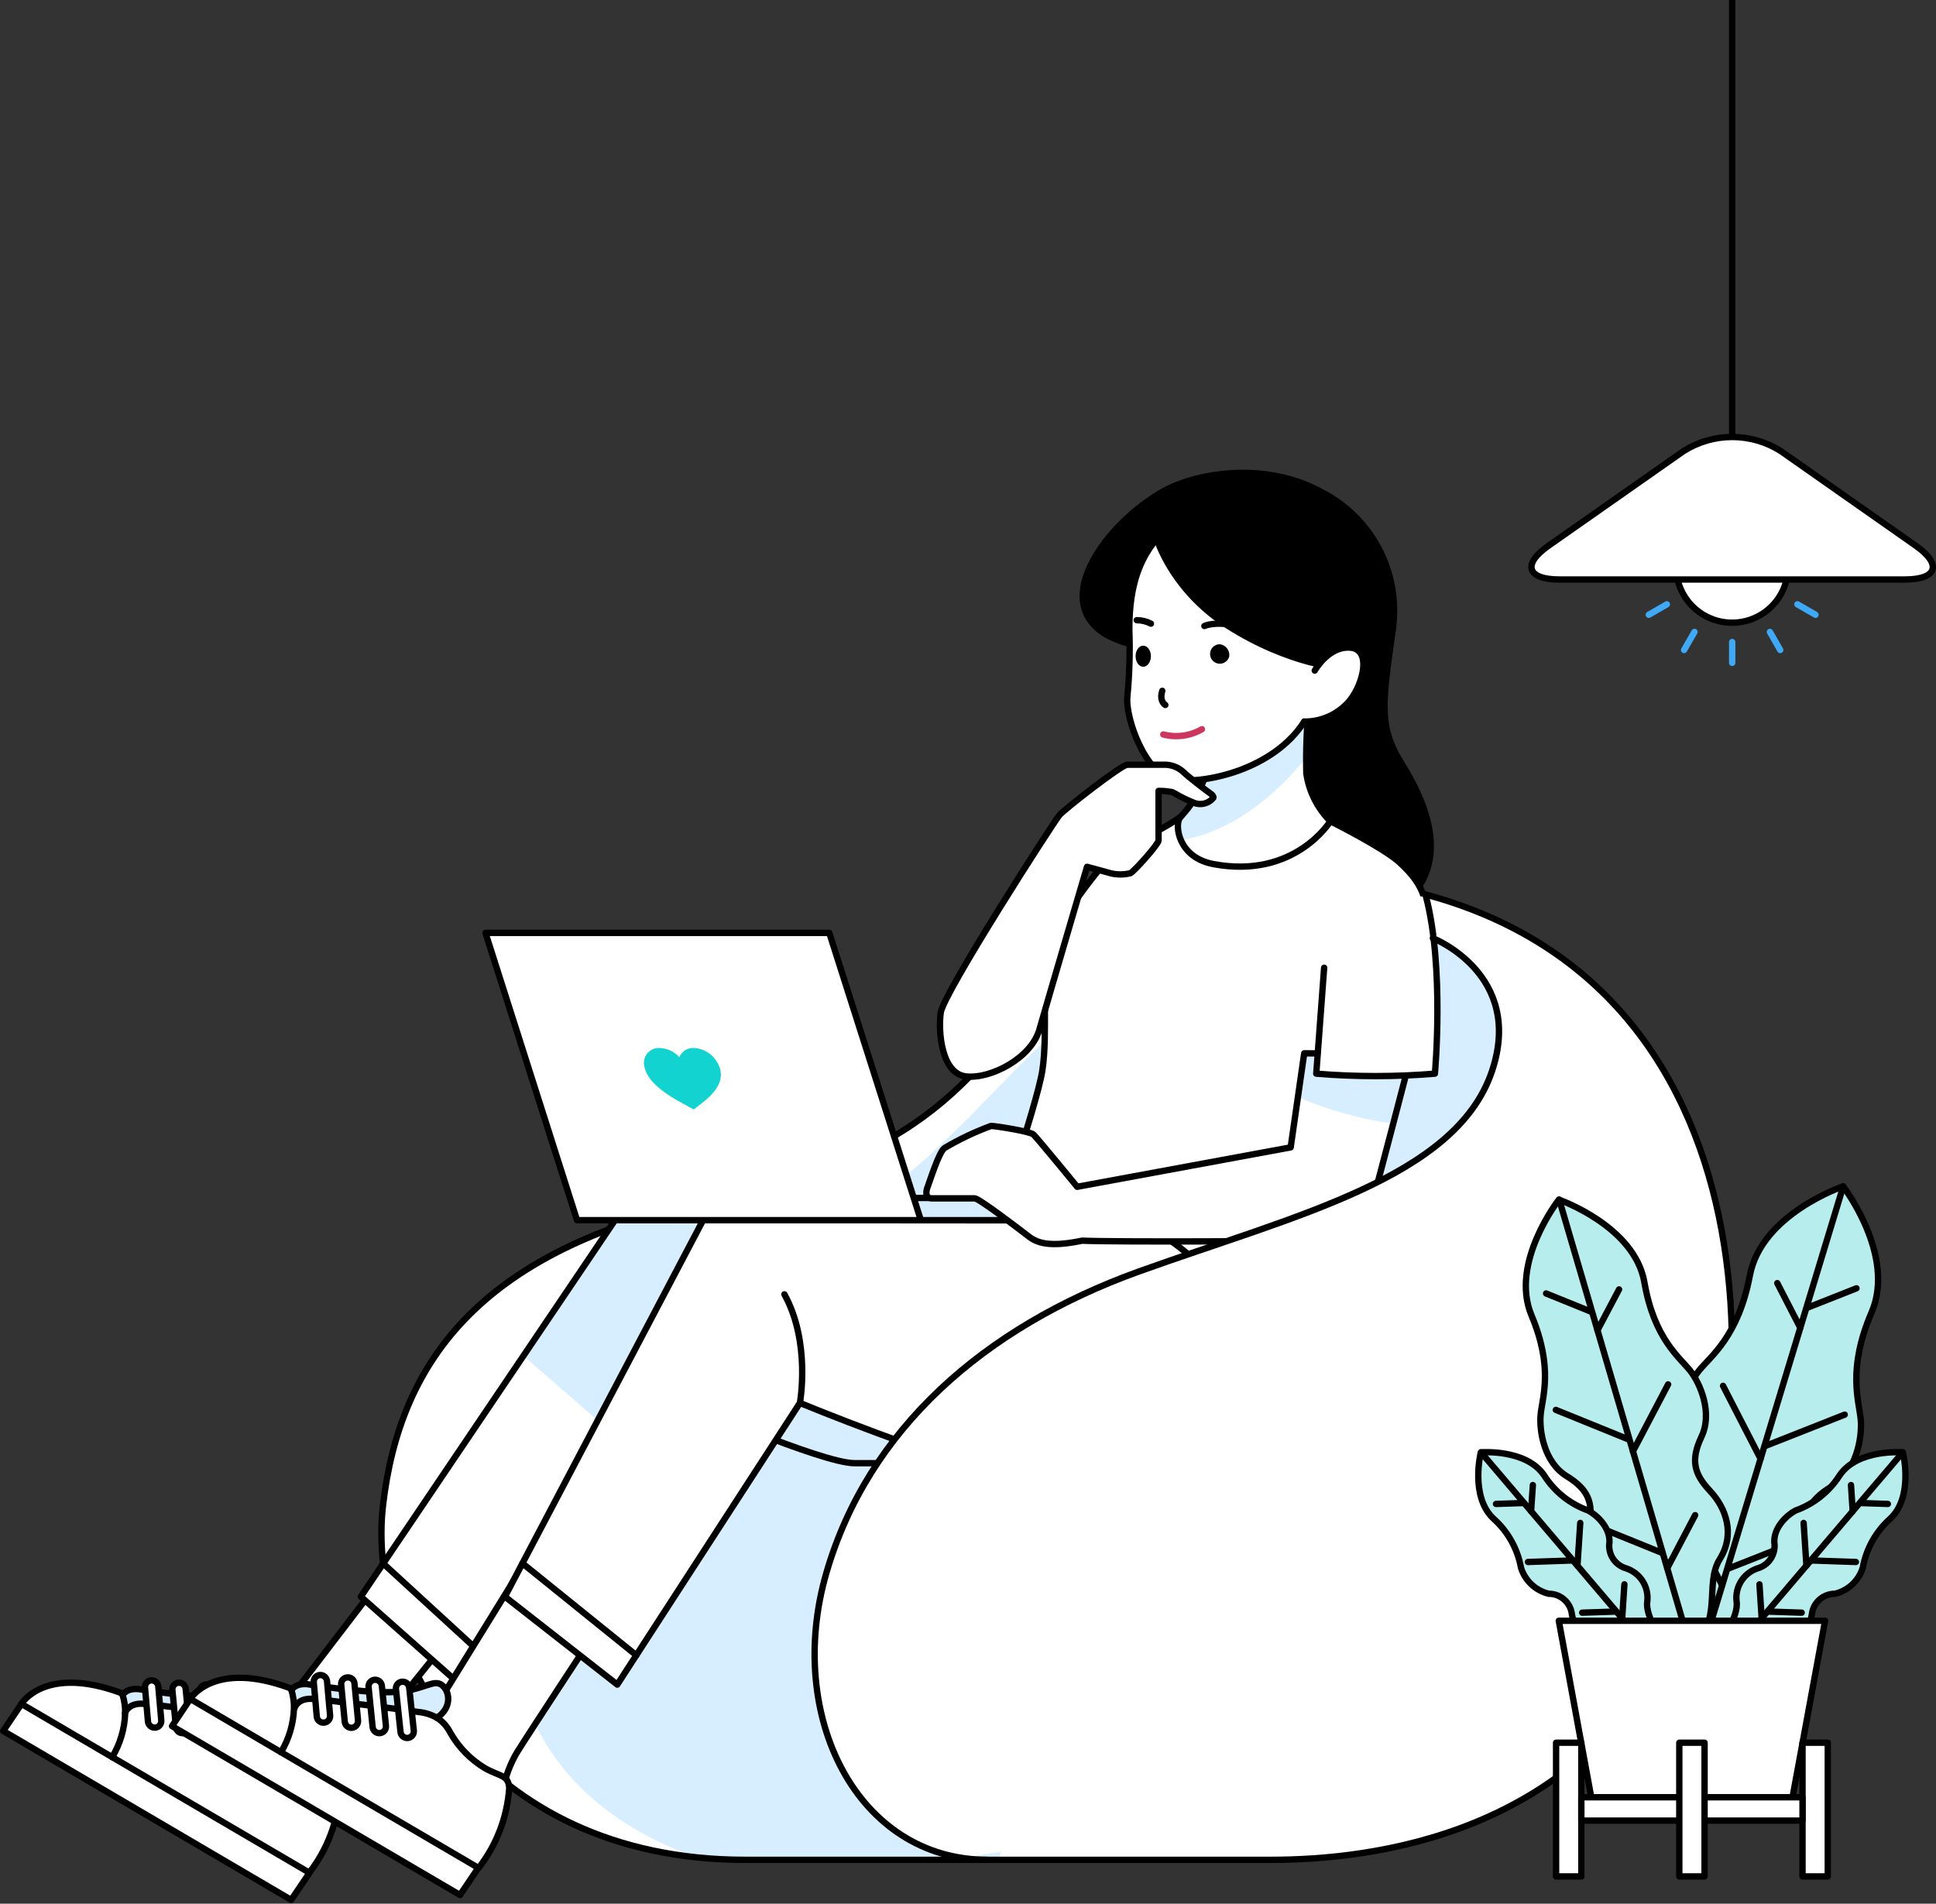 <svg width="483" height="475" viewBox="0 0 483 475" fill="none" xmlns="http://www.w3.org/2000/svg">
<rect x="0" y="0" width="483" height="475" fill="#333333" stroke="none"/>
<g clip-path="url(#clip0_1228_54)">
<path d="M345.363 220.876C310.225 214.533 285.065 225.569 265.424 242.716C245.782 259.862 239.545 286.861 179.86 298.912C120.175 310.964 99.751 339.548 95.565 375.512C91.379 411.475 119.667 464.056 185.907 464.056H317.138C341.219 464.056 395.365 458.517 418.622 405.407C441.879 352.297 444.966 239.121 345.363 220.876Z" fill="white"/>
<path d="M372.254 248.382C366.081 238.403 362.529 234.829 348.279 231.468C334.029 228.106 281.447 245.718 268.656 253.477C255.865 261.236 236.942 287.77 214.51 301.64C192.078 315.509 137.044 325.319 128.27 386.907C121.779 432.512 147.298 454.035 173.536 463.359C177.644 463.796 181.773 464.015 185.904 464.014H249.078C255.865 444.013 275.316 410.249 316.734 374.729C373.861 325.721 378.428 258.361 372.254 248.382Z" fill="#D6EEFF"/>
<path d="M345.363 220.876C310.225 214.533 285.065 225.569 265.424 242.716C245.782 259.862 239.545 286.861 179.86 298.912C120.175 310.964 99.751 339.548 95.565 375.512C91.379 411.475 119.667 464.056 185.907 464.056H317.138C341.219 464.056 395.365 458.517 418.622 405.407C441.879 352.297 444.966 239.121 345.363 220.876Z" stroke="black" stroke-width="1.586" stroke-linecap="round" stroke-linejoin="round"/>
<path d="M93.872 395.618L67.655 429.869L70.615 442.11L83.301 448.094C84.412 444.617 86.099 441.351 88.29 438.432C91.779 433.907 110.913 410.185 110.913 410.185L93.872 395.618Z" fill="white" stroke="black" stroke-width="1.586" stroke-linecap="round" stroke-linejoin="round"/>
<path d="M77.215 467.291L72.648 474.057L0.806 431.899L5.352 425.154L27.995 438.432L77.215 467.291Z" fill="white"/>
<path d="M57.615 423.315C63.958 422.617 66.072 420.228 68.059 421.623C70.046 423.019 70.85 427.226 66.854 429.869C65.398 429.046 63.784 428.541 62.118 428.389C57.721 427.712 39.897 425.492 35.923 425.133C31.948 424.774 31.229 427.501 31.229 427.501C31.266 425.947 31.052 424.398 30.595 422.913C30.595 422.913 31.631 420.947 35.161 421.539C38.692 422.131 51.357 423.97 57.615 423.315Z" fill="#D6EEFF"/>
<path d="M35.921 425.133C39.896 425.492 57.719 427.712 62.117 428.389C63.783 428.541 65.397 429.046 66.853 429.869C68.228 430.78 69.343 432.033 70.088 433.505C72.17 437.183 75.172 440.257 78.798 442.428C82.562 444.542 84.591 444.056 84.824 447.354C84.325 454.608 81.675 461.55 77.213 467.291L27.993 438.432C29.98 435.121 31.093 431.36 31.228 427.501C31.228 427.501 31.947 424.795 35.921 425.133Z" fill="white"/>
<path d="M30.591 422.913C31.049 424.398 31.263 425.947 31.226 427.501C31.091 431.36 29.978 435.121 27.991 438.432L5.347 425.133C5.347 425.133 11.183 415.281 30.444 422.511C30.444 422.511 30.507 422.659 30.591 422.913Z" fill="white"/>
<path d="M77.215 467.291L27.995 438.432L5.352 425.154L0.806 431.899L72.648 474.057L77.215 467.291Z" stroke="black" stroke-width="1.586" stroke-linecap="round" stroke-linejoin="round"/>
<path d="M5.347 425.133C5.347 425.133 11.183 415.281 30.444 422.511C30.444 422.511 30.444 422.659 30.591 422.913C31.049 424.398 31.263 425.947 31.226 427.501C31.091 431.36 29.978 435.121 27.991 438.432" stroke="black" stroke-width="1.586" stroke-linecap="round" stroke-linejoin="round"/>
<path d="M31.164 427.501C31.164 427.501 31.883 424.795 35.858 425.133C39.832 425.471 57.655 427.712 62.053 428.389C63.719 428.541 65.333 429.046 66.789 429.869C68.164 430.78 69.279 432.033 70.024 433.505C72.106 437.183 75.108 440.257 78.734 442.428C82.498 444.542 84.528 444.056 84.76 447.354C84.261 454.608 81.611 461.55 77.149 467.291" stroke="black" stroke-width="1.586" stroke-linecap="round" stroke-linejoin="round"/>
<path d="M30.595 422.913C30.595 422.913 31.631 420.947 35.161 421.539C38.692 422.131 51.357 423.97 57.615 423.315C63.873 422.659 66.072 420.228 68.059 421.623C70.046 423.019 70.85 427.226 66.854 429.869" stroke="black" stroke-width="1.586" stroke-linecap="round" stroke-linejoin="round"/>
<path d="M40.235 429.256C40.276 429.696 40.142 430.134 39.86 430.475C39.579 430.816 39.174 431.031 38.734 431.074C38.292 431.109 37.854 430.97 37.514 430.685C37.173 430.4 36.959 429.993 36.916 429.552L36.176 421.095C36.156 420.875 36.179 420.654 36.245 420.443C36.31 420.233 36.417 420.038 36.558 419.869C36.7 419.7 36.873 419.56 37.069 419.459C37.265 419.357 37.478 419.295 37.698 419.277C38.137 419.247 38.57 419.389 38.905 419.673C39.24 419.958 39.452 420.361 39.495 420.799L40.235 429.256Z" fill="white" stroke="black" stroke-width="1.586" stroke-linecap="round" stroke-linejoin="round"/>
<path d="M47.21 430.63C47.24 431.071 47.098 431.506 46.815 431.845C46.531 432.184 46.127 432.4 45.688 432.448C45.248 432.483 44.812 432.343 44.475 432.058C44.139 431.773 43.929 431.366 43.891 430.926L43.003 421.666C42.983 421.447 43.006 421.227 43.072 421.018C43.138 420.809 43.245 420.615 43.386 420.447C43.528 420.28 43.702 420.143 43.897 420.043C44.093 419.944 44.306 419.885 44.525 419.869C44.743 419.848 44.964 419.872 45.173 419.938C45.382 420.004 45.576 420.111 45.743 420.252C45.911 420.394 46.048 420.568 46.147 420.763C46.247 420.959 46.306 421.172 46.322 421.391L47.21 430.63Z" fill="white" stroke="black" stroke-width="1.586" stroke-linecap="round" stroke-linejoin="round"/>
<path d="M54.167 431.793C54.188 432.012 54.164 432.234 54.099 432.444C54.033 432.655 53.926 432.85 53.785 433.019C53.643 433.188 53.47 433.327 53.274 433.429C53.078 433.531 52.864 433.593 52.645 433.611C52.206 433.641 51.773 433.498 51.438 433.214C51.102 432.93 50.891 432.526 50.848 432.089L49.833 422.11C49.813 421.891 49.836 421.671 49.902 421.462C49.968 421.253 50.075 421.059 50.217 420.891C50.358 420.724 50.532 420.587 50.728 420.487C50.923 420.388 51.136 420.328 51.355 420.313C51.572 420.292 51.791 420.315 51.998 420.38C52.206 420.444 52.399 420.549 52.566 420.689C52.733 420.828 52.871 421 52.972 421.193C53.072 421.386 53.134 421.597 53.152 421.814L54.167 431.793Z" fill="white" stroke="black" stroke-width="1.586" stroke-linecap="round" stroke-linejoin="round"/>
<path d="M61.123 433.061C61.143 433.281 61.12 433.502 61.054 433.713C60.988 433.923 60.882 434.119 60.74 434.288C60.599 434.457 60.425 434.596 60.23 434.698C60.034 434.799 59.82 434.861 59.6 434.88C59.161 434.915 58.725 434.774 58.388 434.489C58.051 434.204 57.841 433.797 57.803 433.357L56.662 422.659C56.641 422.44 56.665 422.218 56.73 422.008C56.796 421.798 56.903 421.602 57.044 421.433C57.186 421.264 57.359 421.125 57.555 421.023C57.751 420.922 57.964 420.86 58.184 420.841C58.402 420.821 58.623 420.844 58.832 420.91C59.041 420.976 59.235 421.083 59.402 421.225C59.569 421.366 59.707 421.54 59.806 421.736C59.906 421.931 59.965 422.145 59.981 422.363L61.123 433.061Z" fill="white" stroke="black" stroke-width="1.586" stroke-linecap="round" stroke-linejoin="round"/>
<path d="M153.452 304.431L90.025 398.388L114.782 420.334L170.704 350.056C170.704 350.056 205.061 365.088 213.18 365.088H254.133C259.74 364.784 265.135 362.838 269.646 359.493C274.156 356.147 277.585 351.55 279.504 346.272C282.442 338.089 287.03 317.56 261.11 304.515L153.452 304.431Z" fill="white"/>
<path d="M261.132 304.431H153.453L130.534 338.259L159.817 363.735L170.769 349.971C170.769 349.971 205.062 365.088 213.18 365.088H254.133C259.741 364.784 265.136 362.838 269.647 359.493C274.157 356.147 277.585 351.55 279.504 346.272C282.464 338.005 286.989 317.475 261.132 304.431Z" fill="#D6EEFF"/>
<path d="M153.452 304.431L90.025 398.388L114.782 420.334L170.704 350.056C170.704 350.056 205.061 365.088 213.18 365.088H254.133C259.74 364.784 265.135 362.838 269.646 359.493C274.156 356.147 277.585 351.55 279.504 346.272C282.442 338.089 287.03 317.56 261.11 304.515L153.452 304.431Z" stroke="black" stroke-width="1.586" stroke-linecap="round" stroke-linejoin="round"/>
<path d="M170.705 350.056C170.705 350.056 175.737 334.981 170.895 322.951" stroke="#007DEA" stroke-width="1.586" stroke-linecap="round" stroke-linejoin="round"/>
<path d="M95.562 390.079L120.553 413.018" stroke="black" stroke-width="1.586" stroke-linecap="round" stroke-linejoin="round"/>
<path d="M347.583 156.201C344.961 175.229 343.714 181.022 349.697 190.578C355.68 200.135 361.875 214.638 350.944 224.745H299.864V154.742L347.583 156.201Z" fill="black" stroke="black" stroke-width="1.586" stroke-linecap="round" stroke-linejoin="round"/>
<path d="M295.043 203.37C291.703 206.287 280.349 211.552 277.854 213.201C275.36 214.85 263.055 230.559 261.448 237.472C259.841 244.386 261.448 258.023 260.053 267.072C258.657 276.121 246.331 311.619 246.331 311.619L307.75 346.187C309.806 339.076 311.221 331.795 311.978 324.431C312.521 314.139 316.261 304.273 322.677 296.206C330.224 286.058 353.418 246.733 355.215 236.225C357.012 225.717 355.701 221.15 349.041 215.082C344.813 211.319 331.789 204.85 331.789 204.85L295.043 203.37Z" fill="white" stroke="black" stroke-width="1.586" stroke-linecap="round" stroke-linejoin="round"/>
<path d="M128.164 394.392L107.022 428.643L111.821 440.884L125.458 446.867C126.033 443.455 127.237 440.178 129.01 437.205C131.822 432.681 147.404 408.959 147.404 408.959L128.164 394.392Z" fill="white" stroke="black" stroke-width="1.586" stroke-linecap="round" stroke-linejoin="round"/>
<path d="M119.33 466.065L114.763 472.83L42.921 430.693L47.467 423.907L70.11 437.205L119.33 466.065Z" fill="white"/>
<path d="M99.73 422.173C106.073 421.475 108.187 419.086 110.174 420.482C112.162 421.877 112.965 426.084 108.969 428.727C107.513 427.904 105.899 427.399 104.233 427.247C99.836 426.571 82.012 424.351 78.038 423.991C74.063 423.632 73.344 426.359 73.344 426.359C73.381 424.806 73.167 423.256 72.71 421.771C72.71 421.771 73.746 419.805 77.277 420.397C80.807 420.989 93.472 422.744 99.73 422.173Z" fill="#D6EEFF"/>
<path d="M78.037 423.907C82.011 424.266 99.835 426.486 104.232 427.163C105.898 427.315 107.512 427.819 108.968 428.643C110.343 429.554 111.458 430.807 112.203 432.279C114.283 435.951 117.276 439.024 120.892 441.201C124.677 443.315 126.707 442.829 126.939 446.127C126.44 453.382 123.79 460.323 119.328 466.065L70.108 437.205C72.095 433.895 73.208 430.133 73.343 426.275C73.343 426.275 74.041 423.568 78.037 423.907Z" fill="white"/>
<path d="M72.707 421.687C73.164 423.172 73.378 424.721 73.341 426.275C73.206 430.133 72.093 433.895 70.106 437.205L47.462 423.907C47.462 423.907 53.298 414.054 72.559 421.285C72.559 421.285 72.622 421.433 72.707 421.687Z" fill="white"/>
<path d="M119.33 466.065L70.11 437.205L47.467 423.907L42.921 430.693L114.763 472.83L119.33 466.065Z" stroke="black" stroke-width="1.586" stroke-linecap="round" stroke-linejoin="round"/>
<path d="M47.462 423.907C47.462 423.907 53.298 414.054 72.559 421.285C72.559 421.285 72.559 421.433 72.707 421.687C73.164 423.172 73.378 424.721 73.341 426.275C73.206 430.133 72.093 433.895 70.106 437.205" stroke="black" stroke-width="1.586" stroke-linecap="round" stroke-linejoin="round"/>
<path d="M73.45 426.275C73.45 426.275 74.147 423.568 78.143 423.907C82.139 424.245 99.941 426.486 104.339 427.163C106.004 427.315 107.619 427.819 109.075 428.643C110.45 429.554 111.565 430.807 112.309 432.279C114.39 435.951 117.383 439.024 120.999 441.201C124.784 443.315 126.813 442.829 127.046 446.127C126.547 453.382 123.897 460.323 119.434 466.065" stroke="black" stroke-width="1.586" stroke-linecap="round" stroke-linejoin="round"/>
<path d="M72.71 421.687C72.71 421.687 73.746 419.721 77.277 420.313C80.807 420.905 93.472 422.744 99.73 422.088C105.988 421.433 108.187 419.002 110.174 420.397C112.162 421.793 112.965 426 108.969 428.643" stroke="black" stroke-width="1.586" stroke-linecap="round" stroke-linejoin="round"/>
<path d="M82.349 428.03C82.369 428.246 82.346 428.465 82.282 428.673C82.217 428.881 82.112 429.074 81.973 429.241C81.833 429.408 81.662 429.546 81.469 429.646C81.276 429.747 81.065 429.808 80.848 429.827C80.408 429.868 79.969 429.733 79.629 429.452C79.288 429.17 79.072 428.765 79.029 428.326L78.29 419.869C78.254 419.643 78.265 419.412 78.322 419.19C78.379 418.969 78.482 418.761 78.623 418.581C78.763 418.4 78.94 418.251 79.141 418.141C79.341 418.032 79.563 417.965 79.791 417.945C80.229 417.915 80.662 418.057 80.998 418.342C81.333 418.626 81.545 419.029 81.588 419.467L82.349 428.03Z" fill="white" stroke="black" stroke-width="1.586" stroke-linecap="round" stroke-linejoin="round"/>
<path d="M89.325 429.298C89.355 429.739 89.213 430.175 88.93 430.513C88.646 430.852 88.242 431.068 87.803 431.116C87.363 431.152 86.927 431.011 86.59 430.726C86.254 430.441 86.044 430.034 86.006 429.594L85.118 420.334C85.098 420.115 85.121 419.895 85.187 419.686C85.253 419.477 85.36 419.283 85.502 419.115C85.643 418.948 85.817 418.811 86.013 418.711C86.208 418.612 86.421 418.553 86.64 418.537C86.859 418.516 87.079 418.54 87.288 418.606C87.497 418.672 87.691 418.779 87.858 418.92C88.026 419.062 88.163 419.236 88.263 419.431C88.362 419.627 88.421 419.84 88.437 420.059L89.325 429.298Z" fill="white" stroke="black" stroke-width="1.586" stroke-linecap="round" stroke-linejoin="round"/>
<path d="M96.282 430.63C96.303 430.85 96.279 431.071 96.214 431.281C96.148 431.492 96.041 431.687 95.9 431.856C95.758 432.025 95.585 432.165 95.389 432.266C95.194 432.368 94.98 432.43 94.76 432.448C94.322 432.478 93.889 432.336 93.553 432.051C93.218 431.767 93.006 431.364 92.963 430.926L91.948 420.947C91.928 420.727 91.951 420.506 92.017 420.296C92.083 420.085 92.189 419.89 92.331 419.721C92.472 419.552 92.646 419.412 92.841 419.311C93.037 419.209 93.251 419.147 93.471 419.129C93.909 419.099 94.342 419.241 94.677 419.526C95.013 419.81 95.225 420.213 95.268 420.651L96.282 430.63Z" fill="white" stroke="black" stroke-width="1.586" stroke-linecap="round" stroke-linejoin="round"/>
<path d="M103.24 431.835C103.26 432.055 103.237 432.276 103.171 432.486C103.105 432.697 102.999 432.892 102.857 433.061C102.716 433.23 102.542 433.37 102.346 433.471C102.151 433.573 101.937 433.635 101.717 433.653C101.277 433.689 100.842 433.548 100.505 433.263C100.168 432.978 99.958 432.571 99.92 432.131L98.778 421.433C98.758 421.214 98.781 420.992 98.847 420.782C98.913 420.571 99.019 420.376 99.161 420.207C99.302 420.038 99.476 419.899 99.672 419.797C99.867 419.695 100.081 419.633 100.301 419.615C100.519 419.595 100.739 419.618 100.949 419.684C101.158 419.75 101.352 419.857 101.519 419.999C101.686 420.14 101.824 420.314 101.923 420.51C102.023 420.705 102.082 420.918 102.098 421.137L103.24 431.835Z" fill="white" stroke="black" stroke-width="1.586" stroke-linecap="round" stroke-linejoin="round"/>
<path d="M175.419 304.431L125.967 398.388L154.001 420.334L199.564 350.056C199.564 350.056 236.077 365.088 244.195 365.088H285.148C289.017 365.088 304.324 362.467 307.75 346.272C309.462 338.089 310.963 317.56 283.119 304.515L175.419 304.431Z" fill="white" stroke="black" stroke-width="1.586" stroke-linecap="round" stroke-linejoin="round"/>
<path d="M199.565 350.056C199.565 350.056 202.335 334.981 195.696 322.951" stroke="black" stroke-width="1.586" stroke-linecap="round" stroke-linejoin="round"/>
<path d="M130.344 390.079L158.76 413.018" stroke="black" stroke-width="1.586" stroke-linecap="round" stroke-linejoin="round"/>
<path d="M326.651 175.039C326.008 181.006 325.761 187.01 325.911 193.01C326.579 197.516 328.676 201.688 331.894 204.913C331.894 204.913 323.057 219.396 302.76 215.611C293.943 213.962 293.077 206.012 294.303 204.173C295.529 202.334 303.436 196.371 303.436 175.039H326.651Z" fill="white"/>
<path d="M325.805 189.141C325.805 182.798 326.651 175.039 326.651 175.039H303.394C303.394 196.371 295.55 202.334 294.261 204.173C293.909 205.048 293.751 205.989 293.799 206.931C293.846 207.872 294.097 208.793 294.536 209.628C309.462 207.344 320.921 195.187 325.805 189.141Z" fill="#D6EEFF"/>
<path d="M326.651 175.039C326.008 181.006 325.761 187.01 325.911 193.01C326.579 197.516 328.676 201.688 331.894 204.913C331.894 204.913 323.057 219.396 302.76 215.611C293.943 213.962 293.077 206.012 294.303 204.173C295.529 202.334 303.436 196.371 303.436 175.039H326.651Z" stroke="black" stroke-width="1.586" stroke-linecap="round" stroke-linejoin="round"/>
<path d="M289.397 123.091C273.054 132.69 257.197 157.342 286.353 161.571H295.444V123.091H289.397Z" fill="black" stroke="black" stroke-width="1.586" stroke-linecap="round" stroke-linejoin="round"/>
<path d="M294.874 129.011C284.049 136.115 281.744 146.306 281.744 157.089C281.954 162.654 281.792 168.227 281.258 173.77C280.687 179.288 285.931 193.39 292.717 194.511C300.455 195.779 317.771 192.016 325.382 180.049C333.945 177.28 340.901 170.387 341.599 152.564C342.423 130.957 315.826 115.269 294.874 129.011Z" fill="white" stroke="black" stroke-width="1.586" stroke-linecap="round" stroke-linejoin="round"/>
<path d="M288.278 123.853C284.663 126.58 289.293 145.249 306.186 156.031C321.747 165.99 334.94 166.73 334.94 166.73C334.94 166.73 345.215 167.174 346.928 159.901C348.627 152.627 347.823 144.993 344.646 138.233C341.469 131.473 336.106 125.982 329.422 122.648C313.882 114.212 294.917 118.863 288.278 123.853Z" fill="black" stroke="black" stroke-width="1.586" stroke-linecap="round" stroke-linejoin="round"/>
<path d="M328.005 167.322C328.005 167.322 331.387 161.233 336.8 161.592C342.212 161.951 340.183 170.451 336.8 174.721C335.413 176.403 333.668 177.754 331.693 178.675C329.718 179.597 327.562 180.066 325.383 180.049C325.479 175.683 326.367 171.37 328.005 167.322Z" fill="white"/>
<path d="M328.005 167.322C328.005 167.322 331.387 161.233 336.8 161.592C342.212 161.951 340.183 170.451 336.8 174.721C335.413 176.403 333.668 177.754 331.693 178.675C329.718 179.597 327.562 180.066 325.383 180.049" stroke="black" stroke-width="1.586" stroke-linecap="round" stroke-linejoin="round"/>
<path d="M306.691 163.727C306.588 164.173 306.361 164.58 306.037 164.903C305.712 165.225 305.303 165.449 304.857 165.55C304.411 165.65 303.946 165.623 303.515 165.471C303.083 165.319 302.704 165.048 302.419 164.69C302.135 164.332 301.957 163.901 301.906 163.446C301.856 162.992 301.935 162.532 302.133 162.12C302.332 161.709 302.643 161.361 303.031 161.118C303.418 160.875 303.866 160.746 304.323 160.746C305.029 160.836 305.671 161.198 306.114 161.755C306.556 162.312 306.763 163.02 306.691 163.727Z" fill="black"/>
<path d="M287.136 163.727C287.136 165.186 286.269 166.37 285.212 166.37C284.155 166.37 283.309 165.186 283.309 163.727C283.309 162.269 284.155 161.106 285.212 161.106C286.269 161.106 287.136 162.29 287.136 163.727Z" fill="black"/>
<path d="M290.729 175.905C290.729 175.905 289.144 175.017 289.968 172.375" stroke="black" stroke-width="1.586" stroke-linecap="round" stroke-linejoin="round"/>
<path d="M290.222 183.263C293.483 184.106 296.945 183.635 299.863 181.952" stroke="#CD375F" stroke-width="1.586" stroke-linecap="round" stroke-linejoin="round"/>
<path d="M300.475 156.201C300.475 156.201 302.97 154.89 308.932 156.201" stroke="black" stroke-width="1.586" stroke-linecap="round" stroke-linejoin="round"/>
<path d="M287.138 155.609C286.045 155.047 284.836 154.75 283.607 154.742" stroke="black" stroke-width="1.586" stroke-linecap="round" stroke-linejoin="round"/>
<path d="M281.216 190.811H290.223C291.142 190.767 292.06 190.907 292.924 191.223C293.788 191.539 294.581 192.024 295.255 192.65C296.629 193.982 299.991 196.477 300.773 197.111C301.555 197.746 302.887 198.401 302.718 199.056C302.113 199.801 301.272 200.317 300.335 200.521C299.398 200.724 298.419 200.603 297.559 200.177C294.769 199.056 293.331 198.063 292.506 197.661C291.365 197.435 290.202 197.329 289.039 197.344V209.712C289.039 210.621 283.098 217.26 282.041 217.873C280.389 218.287 278.661 218.287 277.009 217.873C276.269 217.641 271.195 216.288 271.195 216.288C271.195 216.288 261.342 249.777 259.313 256.881C257.283 263.985 247.219 269.249 241.046 268.594C234.872 267.939 234.026 257.431 234.703 252.631C235.379 247.832 262.843 205.103 264.302 203.412C265.761 201.72 279.863 190.811 281.216 190.811Z" fill="white" stroke="black" stroke-width="1.586" stroke-linecap="round" stroke-linejoin="round"/>
<path d="M274.136 298.912H225.445L229.737 304.452H278.428L274.136 298.912Z" fill="#D6EEFF" stroke="black" stroke-width="1.586" stroke-linecap="round" stroke-linejoin="round"/>
<path d="M229.733 304.452H143.958L121.124 232.779H206.899L229.733 304.452Z" fill="white" stroke="black" stroke-width="1.586" stroke-linecap="round" stroke-linejoin="round"/>
<path d="M173.071 276.84L169.815 275.043C162.056 270.814 161.21 267.685 160.893 266.586C160.665 266.002 160.588 265.37 160.668 264.748C160.748 264.126 160.983 263.535 161.352 263.028C161.72 262.52 162.21 262.114 162.776 261.845C163.342 261.577 163.967 261.454 164.593 261.49C165.518 261.527 166.427 261.747 167.265 262.139C168.104 262.532 168.856 263.087 169.477 263.774C169.773 263.064 170.281 262.463 170.933 262.054C171.584 261.646 172.346 261.448 173.113 261.49C174.589 261.567 176.004 262.098 177.166 263.01C178.328 263.922 179.179 265.171 179.604 266.586C179.921 267.77 180.767 270.814 175.376 275.043L173.071 276.84Z" fill="#12D3CF"/>
<path d="M325.381 262.822L321.999 286.29L268.741 296.122C268.741 296.122 258.635 283.796 257.81 283.056C256.986 282.316 248.402 280.941 247.239 280.941C243.208 282.42 239.323 284.267 235.632 286.46C234.173 287.517 231.763 295.403 231.403 296.227C231.044 297.052 230.706 298.997 232.439 298.997H243.158C244.194 298.997 254.089 306.524 256.034 308.046C257.979 309.568 260.39 311.577 269.988 309.568C278.149 309.928 321.787 309.695 328.426 309.568C335.065 309.441 340.139 308.088 341.894 301.83C343.649 295.572 352.127 262.991 352.127 262.991L325.381 262.822Z" fill="white"/>
<path d="M323.797 273.753C331.38 276.973 339.346 279.204 347.498 280.392L352.107 262.822H325.383L323.797 273.753Z" fill="#D6EEFF"/>
<path d="M325.381 262.822L321.999 286.29L268.741 296.122C268.741 296.122 258.635 283.796 257.81 283.056C256.986 282.316 248.402 280.941 247.239 280.941C243.208 282.42 239.323 284.267 235.632 286.46C234.173 287.517 231.763 295.403 231.403 296.227C231.044 297.052 230.706 298.997 232.439 298.997H243.158C244.194 298.997 254.089 306.524 256.034 308.046C257.979 309.568 260.39 311.577 269.988 309.568C278.149 309.928 321.787 309.695 328.426 309.568C335.065 309.441 340.139 308.088 341.894 301.83C343.649 295.572 352.127 262.991 352.127 262.991L325.381 262.822Z" stroke="black" stroke-width="1.586" stroke-linecap="round" stroke-linejoin="round"/>
<path d="M330.351 241.468L328.385 267.896C338.235 268.705 348.135 268.705 357.984 267.896C357.984 267.896 360.395 241.468 355.765 223.709C352.382 224.005 331.662 218.656 330.351 241.468Z" fill="white"/>
<path d="M330.351 241.468L328.385 267.896C338.235 268.705 348.135 268.705 357.984 267.896C357.984 267.896 360.395 241.468 355.765 223.709" stroke="black" stroke-width="1.586" stroke-linecap="round" stroke-linejoin="round"/>
<path d="M362.805 229.776L357.52 234.153C357.52 234.153 380.501 243.16 372.214 267.495C363.122 294.113 322.952 303.437 284.219 317.306C245.486 331.176 216.563 356.779 206.203 392.552C196.498 425.873 211.594 459.194 239.841 463.612C246.775 462.682 367.499 442.47 367.499 442.47L399.043 286.565C400.418 244.576 362.805 229.776 362.805 229.776Z" fill="white"/>
<path d="M246.329 464.056C213.96 464.056 195.778 428.262 206.158 392.489C216.539 356.716 245.441 331.176 284.174 317.243C322.907 303.31 363.078 293.986 372.169 267.431C380.457 243.096 357.475 234.09 357.475 234.09" stroke="black" stroke-width="1.586" stroke-linecap="round" stroke-linejoin="round"/>
<path d="M446.105 141.38C446.109 144.146 445.293 146.85 443.759 149.152C442.225 151.453 440.042 153.248 437.488 154.308C434.933 155.369 432.122 155.647 429.409 155.109C426.696 154.57 424.204 153.239 422.248 151.283C420.292 149.327 418.961 146.835 418.422 144.122C417.884 141.409 418.162 138.598 419.223 136.043C420.283 133.489 422.078 131.306 424.379 129.772C426.68 128.238 429.385 127.422 432.151 127.426C435.85 127.431 439.396 128.903 442.012 131.519C444.628 134.135 446.1 137.681 446.105 141.38Z" fill="white" stroke="black" stroke-width="1.586" stroke-linejoin="round"/>
<path d="M432.153 160.197V165.398" stroke="#3FA9F5" stroke-width="1.586" stroke-linecap="round" stroke-linejoin="round"/>
<path d="M441.56 157.681L444.139 162.184" stroke="#3FA9F5" stroke-width="1.586" stroke-linecap="round" stroke-linejoin="round"/>
<path d="M448.432 150.788L452.935 153.389" stroke="#3FA9F5" stroke-width="1.586" stroke-linecap="round" stroke-linejoin="round"/>
<path d="M450.946 141.38H456.147" stroke="black" stroke-width="1.586" stroke-linecap="round" stroke-linejoin="round"/>
<path d="M448.432 131.971L452.935 129.371" stroke="black" stroke-width="1.586" stroke-linecap="round" stroke-linejoin="round"/>
<path d="M441.56 125.1L444.139 120.597" stroke="black" stroke-width="1.586" stroke-linecap="round" stroke-linejoin="round"/>
<path d="M432.153 122.563V117.383" stroke="black" stroke-width="1.586" stroke-linecap="round" stroke-linejoin="round"/>
<path d="M422.745 125.1L420.144 120.597" stroke="black" stroke-width="1.586" stroke-linecap="round" stroke-linejoin="round"/>
<path d="M415.853 131.971L411.349 129.371" stroke="black" stroke-width="1.586" stroke-linecap="round" stroke-linejoin="round"/>
<path d="M413.333 141.38H408.132" stroke="black" stroke-width="1.586" stroke-linecap="round" stroke-linejoin="round"/>
<path d="M415.853 150.788L411.349 153.389" stroke="#3FA9F5" stroke-width="1.586" stroke-linecap="round" stroke-linejoin="round"/>
<path d="M422.745 157.681L420.144 162.184" stroke="#3FA9F5" stroke-width="1.586" stroke-linecap="round" stroke-linejoin="round"/>
<path d="M432.153 0V108.989" stroke="black" stroke-width="1.586" stroke-linejoin="round"/>
<path d="M389.064 144.593C380.924 144.593 379.718 140.767 386.378 136.136L420.037 112.541C423.663 110.251 427.863 109.036 432.152 109.036C436.44 109.036 440.641 110.251 444.267 112.541L477.904 136.136C484.564 140.809 483.359 144.593 475.219 144.593H389.064Z" fill="white" stroke="black" stroke-width="1.586" stroke-linejoin="round"/>
<path d="M423.292 416.549C414.159 410.206 419.677 399.868 415.448 392.996C411.22 386.125 413.947 379.042 418.281 374.518C422.616 369.993 423.673 366.251 420.607 359.845C417.542 353.439 421.009 345.553 423.884 341.98C426.76 338.407 433.673 333.523 436.57 318.215C439.466 302.908 459.827 296.016 459.827 296.016C459.827 296.016 473.062 313.226 466.93 327.455C460.799 341.684 463.822 349.612 464.224 354.2C464.626 358.788 463.125 367.245 457.015 370.881C450.904 374.518 449.72 378.197 450.799 384.391C451.877 390.586 450.228 397.944 442.891 401.305C435.555 404.667 434.392 416.38 423.292 416.549Z" fill="#B7EEED" stroke="black" stroke-width="1.586" stroke-linecap="round" stroke-linejoin="round"/>
<path d="M423.295 416.549L459.851 296.016" stroke="black" stroke-width="1.586" stroke-linecap="round" stroke-linejoin="round"/>
<path d="M429.657 395.576L422.215 381.114" stroke="black" stroke-width="1.586" stroke-linecap="round" stroke-linejoin="round"/>
<path d="M431.009 391.453L446.105 385.491" stroke="black" stroke-width="1.586" stroke-linecap="round" stroke-linejoin="round"/>
<path d="M450.755 326.355L463.166 321.45" stroke="black" stroke-width="1.586" stroke-linecap="round" stroke-linejoin="round"/>
<path d="M440.251 360.86L460.231 352.974" stroke="black" stroke-width="1.586" stroke-linecap="round" stroke-linejoin="round"/>
<path d="M439.235 363.989L429.869 345.785" stroke="black" stroke-width="1.586" stroke-linecap="round" stroke-linejoin="round"/>
<path d="M449.153 331.324L443.402 320.161" stroke="black" stroke-width="1.586" stroke-linecap="round" stroke-linejoin="round"/>
<path d="M421.625 410.693C430.082 404.963 425.092 395.343 429.046 389.043C433 382.742 430.568 376.209 426.615 372.002C422.661 367.795 421.709 364.348 424.5 358.471C427.291 352.593 424.268 345.299 421.646 341.98C419.024 338.66 412.682 334.03 410.25 319.97C407.819 305.911 388.918 299.335 388.918 299.335C388.918 299.335 376.57 315.065 382.088 328.216C387.607 341.366 384.774 348.682 384.372 352.889C383.97 357.096 385.26 364.898 390.863 368.323C396.465 371.748 397.501 375.131 396.465 380.818C395.429 386.506 396.867 393.314 403.59 396.485C410.314 399.656 411.392 410.439 421.625 410.693Z" fill="#B7EEED" stroke="black" stroke-width="1.586" stroke-linecap="round" stroke-linejoin="round"/>
<path d="M421.625 410.693L389.002 299.335" stroke="black" stroke-width="1.586" stroke-linecap="round" stroke-linejoin="round"/>
<path d="M415.937 391.305L422.914 378.049" stroke="black" stroke-width="1.586" stroke-linecap="round" stroke-linejoin="round"/>
<path d="M414.729 387.499L400.86 381.875" stroke="black" stroke-width="1.586" stroke-linecap="round" stroke-linejoin="round"/>
<path d="M397.098 327.349L385.723 322.74" stroke="black" stroke-width="1.586" stroke-linecap="round" stroke-linejoin="round"/>
<path d="M406.485 359.232L388.154 351.79" stroke="black" stroke-width="1.586" stroke-linecap="round" stroke-linejoin="round"/>
<path d="M407.394 362.128L416.168 345.426" stroke="black" stroke-width="1.586" stroke-linecap="round" stroke-linejoin="round"/>
<path d="M398.536 331.937L403.928 321.725" stroke="black" stroke-width="1.586" stroke-linecap="round" stroke-linejoin="round"/>
<path d="M412.109 412.511C415.175 407.606 410.375 403.779 410.967 399.593C411.177 397.831 410.775 396.049 409.828 394.548C408.882 393.047 407.447 391.917 405.766 391.347C404.377 390.969 403.177 390.09 402.396 388.881C401.615 387.671 401.31 386.215 401.538 384.793C401.665 381.072 398.366 378.028 396.252 376.907C391.716 375.293 387.847 372.213 385.258 368.154C380.755 361.452 369.443 362.382 369.443 362.382C369.443 362.382 366.695 373.397 372.594 378.916C376.189 382.121 378.608 386.438 379.465 391.178C379.96 392.764 380.857 394.195 382.068 395.332C383.28 396.47 384.765 397.275 386.379 397.669C387.814 397.661 389.202 398.186 390.272 399.144C391.343 400.101 392.02 401.421 392.172 402.849C392.466 404.6 393.354 406.196 394.686 407.37C396.018 408.545 397.713 409.225 399.487 409.297C403.779 409.488 406.76 414.752 412.109 412.511Z" fill="#B7EEED" stroke="black" stroke-width="1.586" stroke-linecap="round" stroke-linejoin="round"/>
<path d="M412.108 412.511L369.506 362.403" stroke="black" stroke-width="1.586" stroke-linecap="round" stroke-linejoin="round"/>
<path d="M404.709 403.8L405.259 395.322" stroke="black" stroke-width="1.586" stroke-linecap="round" stroke-linejoin="round"/>
<path d="M403.206 402.109L394.728 402.384" stroke="black" stroke-width="1.586" stroke-linecap="round" stroke-linejoin="round"/>
<path d="M380.182 375.025L373.226 375.258" stroke="black" stroke-width="1.586" stroke-linecap="round" stroke-linejoin="round"/>
<path d="M392.405 389.36L381.2 389.741" stroke="black" stroke-width="1.586" stroke-linecap="round" stroke-linejoin="round"/>
<path d="M393.548 390.65L394.246 379.994" stroke="black" stroke-width="1.586" stroke-linecap="round" stroke-linejoin="round"/>
<path d="M381.981 377.076L382.425 370.543" stroke="black" stroke-width="1.586" stroke-linecap="round" stroke-linejoin="round"/>
<path d="M432.088 412.511C429.022 407.606 433.842 403.779 433.251 399.593C433.035 397.833 433.432 396.052 434.376 394.55C435.319 393.048 436.751 391.917 438.43 391.347C439.82 390.969 441.02 390.09 441.801 388.881C442.581 387.671 442.887 386.215 442.659 384.793C442.532 381.072 445.809 378.028 447.945 376.907C452.481 375.293 456.349 372.213 458.939 368.154C463.442 361.452 474.732 362.382 474.732 362.382C474.732 362.382 477.502 373.397 471.603 378.916C468.007 382.121 465.588 386.438 464.732 391.178C464.234 392.767 463.334 394.199 462.119 395.337C460.904 396.474 459.415 397.278 457.797 397.669C456.363 397.661 454.978 398.188 453.911 399.145C452.844 400.103 452.172 401.423 452.025 402.849C451.727 404.598 450.838 406.192 449.507 407.366C448.176 408.539 446.483 409.221 444.71 409.297C440.439 409.488 437.458 414.752 432.088 412.511Z" fill="#B7EEED" stroke="black" stroke-width="1.586" stroke-linecap="round" stroke-linejoin="round"/>
<path d="M432.087 412.511L474.689 362.403" stroke="black" stroke-width="1.586" stroke-linecap="round" stroke-linejoin="round"/>
<path d="M439.508 403.8L438.958 395.322" stroke="black" stroke-width="1.586" stroke-linecap="round" stroke-linejoin="round"/>
<path d="M441.011 402.109L449.489 402.384" stroke="black" stroke-width="1.586" stroke-linecap="round" stroke-linejoin="round"/>
<path d="M464.037 375.025L470.993 375.258" stroke="black" stroke-width="1.586" stroke-linecap="round" stroke-linejoin="round"/>
<path d="M451.813 389.36L463.018 389.741" stroke="black" stroke-width="1.586" stroke-linecap="round" stroke-linejoin="round"/>
<path d="M450.674 390.65L449.976 379.994" stroke="black" stroke-width="1.586" stroke-linecap="round" stroke-linejoin="round"/>
<path d="M462.217 377.076L461.794 370.543" stroke="black" stroke-width="1.586" stroke-linecap="round" stroke-linejoin="round"/>
<path d="M447.205 448.453H396.992L388.894 404.413H455.324L447.205 448.453Z" fill="white" stroke="black" stroke-width="1.586" stroke-linecap="round" stroke-linejoin="round"/>
<path d="M394.518 434.837H388.217V468.2H394.518V434.837Z" fill="white" stroke="black" stroke-width="1.586" stroke-linecap="round" stroke-linejoin="round"/>
<path d="M456 434.837H449.699V468.2H456V434.837Z" fill="white" stroke="black" stroke-width="1.586" stroke-linecap="round" stroke-linejoin="round"/>
<path d="M449.7 448.453H394.518V454.267H449.7V448.453Z" fill="white" stroke="black" stroke-width="1.586" stroke-linecap="round" stroke-linejoin="round"/>
<path d="M425.26 434.837H418.959V468.2H425.26V434.837Z" fill="white" stroke="black" stroke-width="1.586" stroke-linecap="round" stroke-linejoin="round"/>
</g>
<defs>
<clipPath id="clip0_1228_54">
<rect width="483" height="474.839" fill="white"/>
</clipPath>
</defs>
</svg>
